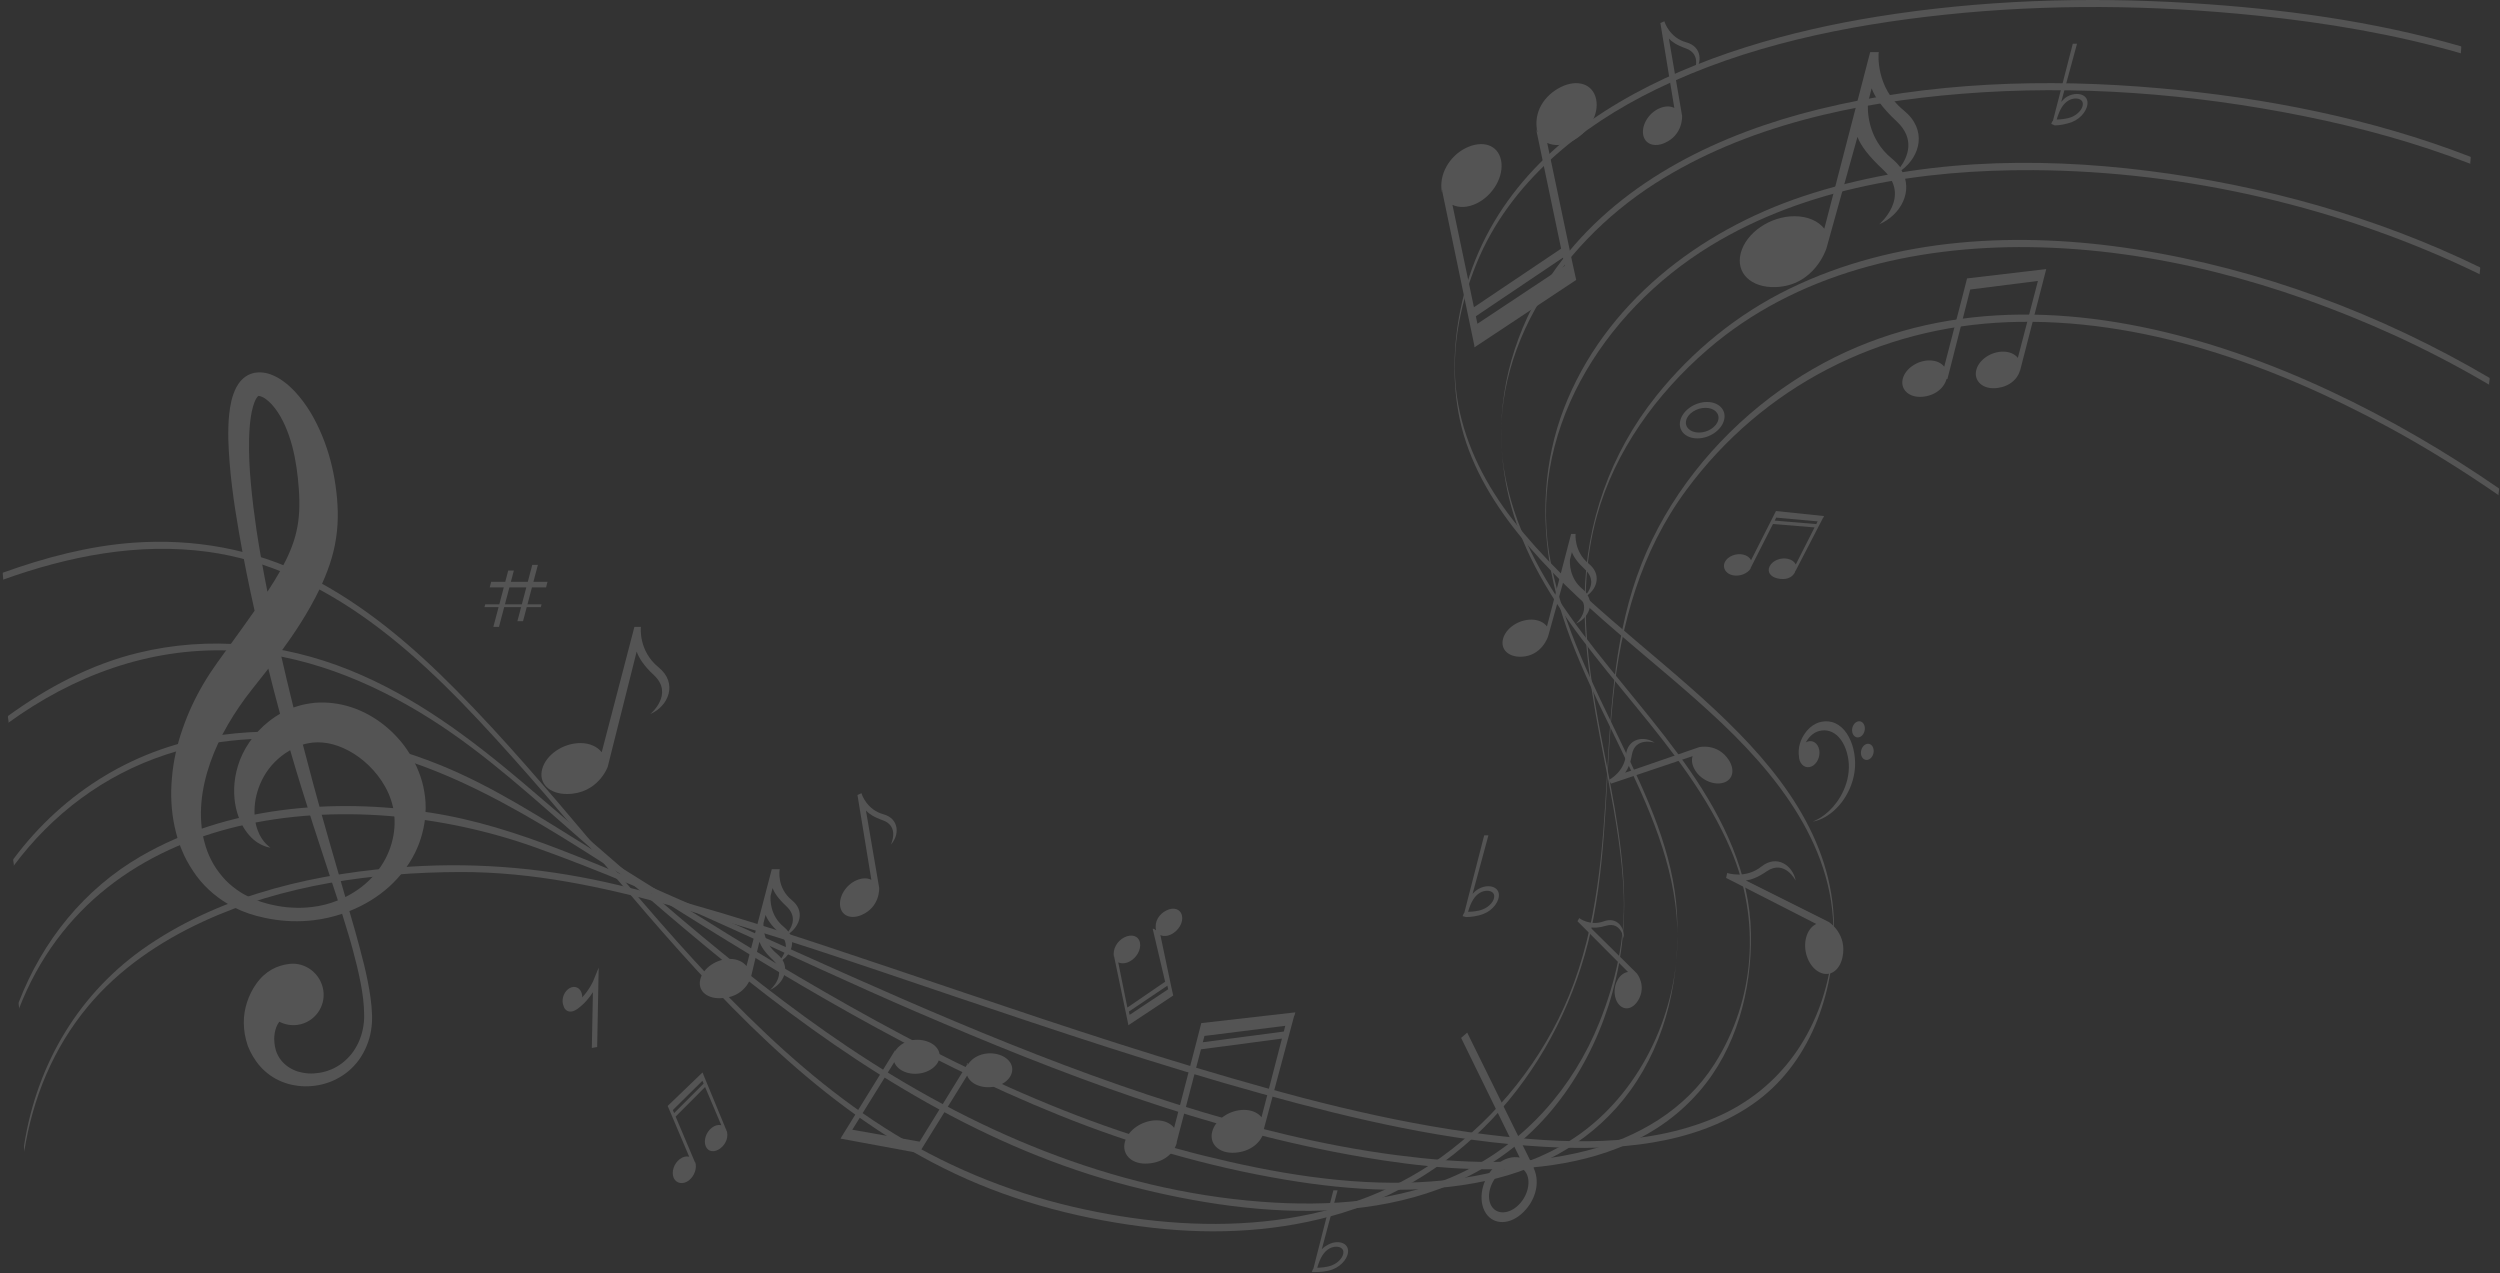<svg xmlns="http://www.w3.org/2000/svg" viewBox="0 0 909 463" width="909" height="463">
	<rect x="0" y="0" width="909" height="463" fill="#333333" stroke="none"/>
	<defs>
		<clipPath clipPathUnits="userSpaceOnUse" id="cp1">
			<path d="M-184 -583L1736 -583L1736 617L-184 617Z" />
		</clipPath>
	</defs>
	<style>
		tspan { white-space:pre }
		.shp0 { fill: #ffffff } 
	</style>
	<g id="Sign_ip ui" clip-path="url(#cp1)">
		<g id="Group 750">
			<g id="Group 746">
				<g id="Group 736" style="opacity: 0.161">
					<g id="Group 732">
						<g id="Group 727">
							<path id="Path 2443" class="shp0" d="M1.09 210.78C24.98 202.2 50.25 197.2 75.64 200.65C97.12 203.58 116.84 213.17 134.26 225.78C153.67 239.82 170.32 257.48 186.25 275.26C202.96 293.91 218.79 313.32 235.15 332.28C267.25 369.46 302.31 405.61 347.36 426.82C369.88 437.43 394.66 443.66 419.35 446.46C442.34 449.07 465.89 447.79 488.08 441.01C536.76 426.13 570.15 382.71 579.42 333.66C584.38 307.49 583.81 280.64 586.5 254.21C589.29 226.87 596.63 200.52 613.14 178.18C641.02 140.45 683.44 118.92 730.08 117.14C778.54 115.3 826.47 132.61 868.51 155.37C882.31 162.85 895.64 171.19 908.56 180.1C908.17 179.83 908.97 177.82 908.56 177.54C834.66 126.54 724.52 83.1 643.71 144.46C623.22 160.01 606.3 181.1 596.84 205.07C587.22 229.45 585.78 256.08 584.3 281.95C582.75 309.09 580.91 336.47 570.53 361.92C561.06 385.1 544.49 405.95 524.23 420.6C485.56 448.57 435.09 449.25 390.27 438.83C365.8 433.14 342.8 423.52 321.6 410.03C300.91 396.85 282.48 380.39 265.36 362.91C230.4 327.2 201.02 286.48 165.89 250.95C149.95 234.82 132.43 219.86 112.09 209.59C92.28 199.59 70.34 195.71 48.28 197.34C32.12 198.53 16.29 202.76 1.09 208.21C0.8 208.32 1.34 210.68 1.09 210.78L1.09 210.78Z" />
						</g>
						<g id="Group 728">
							<path id="Path 2444" class="shp0" d="M3.01 262.82C26.65 245.67 54.07 235.49 83.49 236.53C109.59 237.46 134.57 247.54 156.43 261.35C176.87 274.26 194.93 291.08 213.12 306.9C232.27 323.55 251.38 340.25 271.27 356.01C312.91 389.02 358.75 417.81 410.66 431.21C457.97 443.41 516.67 448.35 555.53 412.76C575.3 394.66 587.39 367.46 589.98 341C592.04 320.03 588.26 298.96 584.25 278.46C578.34 248.32 572.25 217.97 580.63 187.63C587.18 163.95 602.35 143.15 620.76 127.2C652.92 99.32 696.13 89.36 737.82 89.86C783.46 90.41 828.84 102.95 870.2 121.73C882.16 127.16 893.81 133.27 905.13 139.92C904.77 139.71 905.51 137.59 905.13 137.36C865.67 114.16 821.87 97.76 776.59 90.66C734.46 84.05 689.38 86.08 650.53 105.04C631.74 114.21 615.32 127.59 602.27 143.89C585.41 164.96 576.65 190.09 576.17 217.02C575.76 239.77 580.55 262 584.87 284.21C587.51 297.78 589.83 311.43 590.38 325.27C591.01 341.32 587.46 356.99 581.5 371.81C571.95 395.55 554.56 415.35 531.4 426.41C508.98 437.12 483.19 438.81 458.77 436.96C404.09 432.84 353.19 410.83 308.1 380.54C265.99 352.25 229 317.41 190.35 284.76C170.96 268.37 150.95 253.29 127.24 243.69C102.73 233.77 75.89 231.09 50.13 237.4C33.01 241.59 17.2 249.96 3.01 260.26C2.59 260.56 3.4 262.53 3.01 262.82L3.01 262.82Z" />
						</g>
						<g id="Group 729">
							<path id="Path 2445" class="shp0" d="M4.93 314.86C19.02 295.95 37.84 281.78 60.29 274.39C80.44 267.75 102.23 267.24 123.05 270.46C165.97 277.1 201.74 302.9 237.71 325.46C285.16 355.21 333.19 384.56 385.29 405.55C411.71 416.2 439.11 424.19 467.21 428.91C491.37 432.97 516.58 434.5 540.68 429.28C561.48 424.78 580.18 413.93 592.75 396.56C606.22 377.94 611 354.72 609.75 332.09C608.54 310.16 598.87 289.58 589.48 270.11C579.39 249.16 568.63 228.26 564 205.28C554.44 157.95 582.54 113.49 621.88 89.41C656.74 68.07 699.17 61.62 739.42 61.87C794.95 62.22 851.77 75.42 901.7 99.75C901.38 99.59 902.05 97.36 901.7 97.19C863.96 78.8 822.75 67.39 781.15 62.13C739.51 56.87 695.86 57.99 655.75 71.32C617.67 83.98 583.33 110.37 568.59 148.65C561.36 167.46 560.26 188.16 564 207.85C568.35 230.79 579.41 251.84 589.48 272.67C599.32 293.02 608.95 314.23 609.87 337.17C610.97 364.58 598.79 393.21 577.18 410.27C559.95 423.87 537.59 428.8 516.11 429.84C489.76 431.11 463.18 426.51 437.7 420.2C382.01 406.42 330.44 379.11 281.48 349.87C259.07 336.48 237.08 322.41 214.91 308.63C197.22 297.65 179.45 286.05 160.1 278.19C135.04 268.01 107.18 263.61 80.3 267.26C49.82 271.4 23.24 287.73 4.93 312.3C4.51 312.86 5.33 314.32 4.93 314.86L4.93 314.86Z" />
						</g>
						<g id="Group 730">
							<path id="Path 2446" class="shp0" d="M6.85 366.9C35.88 291.88 127.96 284.3 194.43 308.04C241.85 324.97 287.05 348.05 333.25 367.94C385.46 390.41 439.22 411.15 495.49 420.72C535.63 427.55 588.23 430.88 617.78 396.96C631.45 381.27 636.95 360 636.65 339.57C636.32 317.67 626.62 297.81 614.44 280.16C590.89 246.01 556.01 216.42 547.46 174.06C538.7 130.61 566.5 89.28 601.68 66.77C634.64 45.67 674.73 37.21 713.23 34.1C754.73 30.75 796.9 34.01 837.67 42.22C858.27 46.37 878.66 51.98 898.27 59.57C898 59.47 898.57 57.13 898.27 57.01C862.23 43.05 823.68 35.52 785.27 32.09C743.99 28.41 701.6 29.8 661.24 39.75C625.89 48.45 590.87 65.04 568.13 94.37C554.76 111.62 546.31 133.3 545.88 155.21C545.52 173.07 549.76 189.74 557.96 205.61C577.28 243 612.64 269.98 629.31 308.93C640.24 334.43 638.28 363.5 623.32 386.97C612.76 403.55 595.51 413.58 576.81 418.4C554.47 424.17 530.6 422.96 507.94 420.03C480.57 416.5 453.66 409.61 427.38 401.31C373.13 384.17 321.28 360.34 269.47 337.06C247.7 327.27 225.89 317.46 203.6 308.89C188.17 302.95 172.62 297.94 156.24 295.44C121.11 290.08 82.52 293.25 51.29 311.29C30.58 323.25 15.43 342.16 6.85 364.34C6.56 365.09 7.13 366.17 6.85 366.9L6.85 366.9Z" />
						</g>
						<g id="Group 731">
							<path id="Path 2447" class="shp0" d="M8.77 418.95C11.82 399.42 19.32 381.1 32.03 365.86C43.28 352.36 58.14 342.31 74.01 335C102.92 321.67 135.73 317.17 167.32 317.07C193.71 316.99 219.15 322.47 244.49 329.45C279.14 339 313.15 350.85 347.19 362.35C384.19 374.84 421.24 387.29 458.89 397.71C492.39 406.97 526.74 415.02 561.54 416.98C587.09 418.43 615.35 416.55 637.09 401.61C658.03 387.22 667.06 361.42 666.85 336.79C666.57 304.63 646.41 279.51 624.01 258.48C599.42 235.38 571 215.87 550.12 189.07C540.48 176.7 533.12 162.59 530.21 147.09C527 129.99 530.36 111.67 536.91 95.7C548.91 66.47 574.48 45.95 602.24 32.44C634.88 16.55 671.39 9.12 707.28 5.33C744.92 1.36 783.08 1.79 820.7 5.67C845.69 8.25 870.68 12.43 894.84 19.4C894.63 19.34 895.09 16.91 894.84 16.84C862.96 7.64 829.69 3.18 796.63 1.13C758.55 -1.25 720.05 0 682.36 6.08C620.54 16.04 544.98 43.53 530.98 112.78C528.36 125.74 528.02 139.47 530.77 152.44C534.04 167.85 542.16 181.71 551.91 193.9C573.12 220.41 601.75 239.86 626.21 263.11C650.2 285.93 671.03 314.63 665.82 349.51C662.03 374.91 647.56 396.16 623.71 406.35C597.97 417.35 567.82 415.87 540.66 412.51C504.59 408.05 469.21 398.5 434.47 388.1C397.07 376.91 360.18 364.12 323.19 351.69C290.76 340.79 258.21 329.78 224.9 321.83C199.78 315.83 174.95 313.48 149.15 315.11C116.05 317.2 81.8 324.84 53.98 343.65C28.92 360.58 13.42 386.66 8.77 416.39C8.64 417.22 8.9 418.12 8.77 418.95L8.77 418.95Z" />
						</g>
					</g>
					<g id="Group 733">
						<path id="Path 2448" fill-rule="evenodd" class="shp0" d="M154.28 287.9C154.52 289.15 154.64 290.44 154.72 291.72L154.78 293.85L154.7 295.46C154.69 295.94 154.62 296.68 154.55 297.36C154.47 298.03 154.44 298.75 154.31 299.36C154.1 300.63 153.86 301.88 153.51 303.12C152.85 305.59 151.97 308 150.8 310.28C148.51 314.86 145.31 318.92 141.56 322.35C137.33 326.18 132.38 329.16 127.04 331.28C127.75 333.71 128.44 336.12 129.12 338.5C131.43 346.84 133.65 354.87 134.73 362.82C135 364.8 135.2 366.78 135.26 368.76C135.26 369.27 135.31 369.71 135.28 370.28L135.25 371.7C135.17 372.71 135.09 373.75 134.91 374.7C134.28 378.61 132.72 382.25 130.54 385.34C129.41 386.87 128.13 388.25 126.72 389.45C125.3 390.64 123.75 391.61 122.16 392.44L120.94 393L120.63 393.13L120.3 393.27L119.74 393.48C118.91 393.79 118.02 394.06 117.2 394.26C115.52 394.68 113.82 394.9 112.13 394.97C110.44 395.03 108.77 394.92 107.14 394.62C105.5 394.36 103.91 393.9 102.41 393.27C99.38 392.05 96.7 390.09 94.62 387.76C92.57 385.46 91.03 382.7 90.09 380.25C89.57 378.71 89.28 377.48 89.02 376.1C88.78 374.75 88.66 373.42 88.65 372.1C88.54 366.87 90.38 361.65 93.13 357.77C96.56 352.93 100.78 351.05 105.09 350.49C111.12 349.71 116.66 354.08 117.56 360.1C118.45 366.12 114.3 371.73 108.28 372.63C105.88 372.98 103.56 372.53 101.56 371.49C101.16 372.02 100.77 372.67 100.46 373.48C100.23 374.11 100.03 374.81 99.89 375.56C99.73 376.28 99.73 377.2 99.7 377.85L99.74 378.28L99.76 378.49L99.77 378.6C99.77 378.59 99.81 378.78 99.75 378.59L99.79 379.27C99.83 379.71 99.89 380.17 99.99 380.62C100.17 381.53 100.43 382.46 100.87 383.33C101.68 385.12 103.09 386.79 105.04 388.07C106.01 388.69 107.11 389.22 108.31 389.62C109.52 389.97 110.81 390.21 112.16 390.3C113.51 390.39 114.9 390.28 116.3 390.05C117.03 389.92 117.68 389.77 118.38 389.57L118.96 389.4L119.11 389.35C119.07 389.37 119.17 389.33 119.19 389.32L119.45 389.22L120.49 388.83C123.22 387.68 125.74 385.77 127.77 383.25C129.77 380.72 131.25 377.59 131.93 374.15C132.12 373.29 132.21 372.45 132.32 371.58L132.4 370.17C132.42 369.79 132.4 369.27 132.4 368.82C132.39 366.97 132.25 365.08 132.03 363.16C131.59 359.32 130.77 355.41 129.83 351.42C128.86 347.44 127.79 343.36 126.53 339.25C125.84 336.95 125.12 334.61 124.39 332.26C121.01 333.39 117.5 334.2 113.91 334.61C108.74 335.22 103.41 335.05 98.17 334.1L96.2 333.72L94.26 333.25L93.27 333.02L92.26 332.71L90.42 332.15C89.13 331.64 87.7 331.18 86.48 330.55L84.58 329.65L82.75 328.61C77.9 325.73 73.5 321.73 70.27 316.81C68.65 314.37 67.18 311.78 66.09 309.02C65.48 307.66 65.07 306.24 64.57 304.83C64.2 303.4 63.75 301.97 63.48 300.51C62.22 294.67 61.97 288.62 62.53 282.64C63.05 276.65 64.38 270.73 66.38 265.04C68.34 259.34 70.9 253.83 73.98 248.62C75.51 246.02 77.18 243.49 78.93 241.03C80.61 238.64 82.28 236.44 83.94 234.13C86.83 230.13 89.75 226.1 92.57 222.06C90.49 212.73 88.54 203.22 86.88 193.52C84.96 182.49 83.35 171.25 83.01 159.52C82.97 156.59 83.02 153.61 83.34 150.54C83.72 147.47 84.16 144.33 85.92 140.84C86.39 139.97 86.97 139.07 87.8 138.2C88.62 137.34 89.72 136.49 91.09 135.97C91.36 135.85 92.01 135.67 92.27 135.61L92.53 135.56C93 135.47 92.93 135.5 93.16 135.47C93.8 135.38 94.41 135.38 95.01 135.41C96.2 135.49 97.3 135.73 98.27 136.08C100.23 136.76 101.82 137.75 103.25 138.8C104.69 139.86 105.94 141.02 107.09 142.23C111.65 147.09 114.76 152.69 117.16 158.49C119.55 164.31 121.13 170.35 122 176.5L122.3 178.87L122.53 181.02C122.66 182.7 122.77 184.23 122.81 185.86C122.87 189.1 122.71 192.42 122.19 195.7C121.24 202.31 118.9 208.49 116.25 214.11C112.14 222.65 107.18 230.13 101.96 237.25C103.5 244.01 105.08 250.69 106.71 257.25C107.23 257.06 107.77 256.88 108.31 256.73C110.33 256.1 112.46 255.74 114.63 255.52C116.8 255.35 119.03 255.41 121.23 255.69C130.11 256.78 138.5 261.46 144.74 268.44C146.33 270.16 147.73 272.09 149 274.13C150.29 276.15 151.37 278.36 152.27 280.66C153.19 282.95 153.87 285.38 154.28 287.9ZM93.96 143.96C94.02 143.95 94.08 143.93 94.04 143.93C94.07 143.9 94.02 143.92 93.96 143.96ZM97.24 215.16C99.02 212.44 100.71 209.71 102.25 206.98C104.76 202.4 106.79 197.81 107.82 193.07C108.37 190.7 108.66 188.27 108.79 185.76C108.85 184.52 108.84 183.17 108.84 181.98L108.77 179.82L108.66 177.9C108.28 172.61 107.59 167.3 106.25 162.24C104.9 157.21 102.9 152.28 99.97 148.43C98.53 146.55 96.75 144.91 95.25 144.29C94.89 144.12 94.58 144.05 94.34 144C94.23 143.98 94.13 143.97 94.06 143.97C94.11 143.96 93.86 143.99 94.16 143.93L93.95 143.97C93.8 144.07 93.49 144.34 93.18 144.88C92.25 146.45 91.59 149.01 91.21 151.55C90.82 154.12 90.64 156.83 90.57 159.55C90.43 165 90.73 170.55 91.24 176.05C91.75 181.56 92.43 187.05 93.23 192.5C94.38 200.14 95.76 207.7 97.24 215.16ZM93.93 144.03L93.9 144.03C93.87 144.04 93.89 144.03 93.93 144.03ZM122.85 327.39C122.78 327.14 122.7 326.9 122.62 326.66C121.22 322.39 119.79 318.05 118.34 313.63C115.42 304.79 112.43 295.63 109.52 286.16C108.15 281.77 106.82 277.3 105.51 272.77C105.45 272.81 105.39 272.84 105.33 272.88C101.15 275.3 98.03 278.65 95.96 282.27C93.91 285.91 92.85 289.74 92.61 293.17C92.33 296.6 92.84 299.61 93.7 301.91C94.54 304.23 95.77 305.83 96.71 306.8C97.18 307.28 97.61 307.64 97.9 307.86C98.18 308.08 98.33 308.2 98.33 308.2C98.33 308.2 98.15 308.16 97.79 308.1C97.61 308.06 97.38 308.02 97.12 307.97C96.85 307.88 96.55 307.77 96.19 307.65C94.81 307.14 92.71 306.09 90.7 303.79C88.66 301.56 86.79 298.15 85.8 293.79C84.85 289.44 84.76 284.08 86.54 278.38C88.24 272.69 92.09 266.75 97.86 262.21C98.58 261.63 99.35 261.13 100.11 260.59L101.35 259.82C101.52 259.72 101.66 259.63 101.82 259.53C100.36 254.14 98.94 248.67 97.56 243.12C97.34 243.4 97.12 243.69 96.9 243.98C95.16 246.19 93.42 248.4 91.68 250.6C90.04 252.64 88.5 254.75 87.04 256.88C84.11 261.16 81.5 265.6 79.34 270.21C75.08 279.4 72.47 289.35 73.17 299.06C73.21 300.28 73.43 301.46 73.57 302.66C73.82 303.83 73.99 305.04 74.34 306.18C74.93 308.5 75.78 310.74 76.87 312.84C77.94 314.97 79.31 316.9 80.83 318.7C82.33 320.53 84.14 322.1 86.06 323.48C87.97 324.9 90.12 325.96 92.19 326.89L93.99 327.56L94.8 327.86L95.67 328.12L97.41 328.63L99.18 329.04C101.53 329.56 103.9 329.92 106.28 330.01C108.65 330.16 111.02 330.07 113.34 329.8C116.65 329.43 119.85 328.6 122.85 327.39ZM143.09 294.26C143.08 294.15 143.09 294.52 143.06 294.29L143.03 294.13L142.96 293.82L142.83 293.19C142.61 292.37 142.43 291.55 142.13 290.75C141.6 289.15 140.91 287.61 140.1 286.15C138.5 283.24 136.44 280.64 134.17 278.41C129.62 273.96 124.18 271.13 119.15 270.22C116.62 269.81 114.19 269.79 111.89 270.29C111.31 270.37 110.76 270.57 110.2 270.71C110.17 270.72 110.15 270.73 110.12 270.74C111.36 275.52 112.61 280.25 113.86 284.9C117.76 299.34 121.78 313.11 125.57 326.17C129.9 324.01 133.7 321.05 136.59 317.53C142.09 311.03 144.18 302.72 143.28 295.87L143.09 294.26Z" />
					</g>
					<path id="Path 2449" fill-rule="evenodd" class="shp0" d="M557.84 424.96C557.84 424.95 557.72 424.82 557.72 424.81C557.72 424.81 557.79 424.89 557.84 424.94L557.84 424.96ZM557.84 424.94L557.82 424.87L557.88 424.99C557.88 424.99 557.86 424.97 557.84 424.94ZM557.71 424.64L557.64 424.7C560.31 430.41 557.96 437.29 553.08 441.49C548.16 445.72 542.17 445.21 539.72 440.18C537.27 435.14 539.32 427.68 544.24 423.44C546.92 421.14 549.99 420.38 552.55 420.88L531.26 377.38L533.48 375.46L557.71 424.64ZM557.76 424.59L557.82 424.87L557.71 424.64L557.76 424.59ZM555.1 426.84C553.44 423.43 549.17 423.17 545.57 426.27C541.98 429.37 540.4 434.66 542.06 438.07C543.72 441.49 547.99 441.74 551.59 438.64C555.18 435.55 556.76 430.25 555.1 426.84Z" />
					<path id="Path 2450" fill-rule="evenodd" class="shp0" d="M539.38 332.31C537.14 333.18 534.58 333.44 533.22 333.44C532.82 333.44 532.57 333.3 532.57 333.3L531.8 333.12L532.1 332.36C532.14 332.2 532.36 332.06 532.4 331.89L532.41 331.93L539.65 303.73L541.19 303.73L535.43 324.99C536.05 324.31 536.74 323.7 537.58 323.22C538.72 322.57 539.94 322.23 541.13 322.23C543.24 322.23 544.75 323.31 544.97 324.97C545.33 327.62 542.85 330.98 539.38 332.31ZM533.23 333.44L533.22 333.44C533.22 333.44 533.22 333.44 533.22 333.44C533.22 333.44 533.23 333.44 533.23 333.44ZM543.28 325.59C543.14 324.55 542.12 323.88 540.69 323.88C539.85 323.88 538.94 324.13 538.14 324.59C536.22 325.69 534.86 327.84 533.79 331.53C534.9 331.52 537.21 331.4 539.09 330.67C541.65 329.69 543.53 327.41 543.28 325.59Z" />
					<path id="Path 2451" fill-rule="evenodd" class="shp0" d="M484.55 461.56C482.3 462.42 479.74 462.51 478.38 462.51L478.39 462.51C477.98 462.51 477.73 462.53 477.73 462.53L476.97 462.52L477.26 461.73C477.3 461.57 477.52 461.39 477.57 461.22L477.57 461.18L484.81 432.8L486.35 432.8L480.6 454.24C481.22 453.55 481.91 453.11 482.75 452.63C483.88 451.99 485.1 451.65 486.29 451.65C488.4 451.65 489.91 452.72 490.13 454.39C490.49 457.03 488.01 460.22 484.55 461.56ZM488.44 455C488.3 453.97 487.28 453.3 485.86 453.3C485.01 453.3 484.1 453.55 483.31 454C481.38 455.1 480.02 457.26 478.95 460.95C480.06 460.93 482.37 460.81 484.25 460.09C486.81 459.1 488.69 456.82 488.44 455Z" />
					<path id="Path 2452" fill-rule="evenodd" class="shp0" d="M753.41 44.36C751.16 45.22 748.6 45.59 747.25 45.59C746.84 45.59 746.59 45.35 746.59 45.35L745.83 45.06L746.12 44.31C746.16 44.15 746.38 44.04 746.43 43.88L746.43 43.98L753.67 15.89L755.21 15.89L749.46 37.04C750.08 36.35 750.77 35.62 751.61 35.14C752.74 34.5 753.96 34.16 755.15 34.16C757.26 34.16 758.77 35.23 758.99 36.9C759.35 39.54 756.87 43.02 753.41 44.36ZM747.24 45.59C747.24 45.59 747.25 45.59 747.25 45.59C747.25 45.59 747.25 45.59 747.25 45.59L747.24 45.59ZM757.3 37.51C757.16 36.48 756.15 35.81 754.72 35.81C753.87 35.81 752.96 36.06 752.17 36.52C750.24 37.61 748.89 39.77 747.81 43.46C748.92 43.44 751.23 43.32 753.11 42.6C755.67 41.61 757.55 39.33 757.3 37.51Z" />
					<g id="Group 734">
						<path id="Path 2453" fill-rule="evenodd" class="shp0" d="M620.67 146.16C625.06 146.16 627.83 149.13 626.86 152.78C625.9 156.44 621.56 159.4 617.17 159.4C612.79 159.4 610.02 156.44 610.98 152.78C611.95 149.13 616.29 146.16 620.67 146.16ZM613.11 152.78C612.45 155.26 614.53 157.28 617.74 157.28C620.94 157.28 624.08 155.26 624.74 152.78C625.39 150.31 623.31 148.29 620.11 148.29C616.9 148.29 613.76 150.31 613.11 152.78Z" />
					</g>
					<path id="Path 2454" class="shp0" d="M239.45 242.63C232.05 236.62 233.01 228 233.03 227.94L233.09 227.93L230.67 227.93L218.78 273.51C217.22 271.52 214.47 270.18 211.05 270.18C204.75 270.18 198.52 274.4 197.13 279.65C195.74 284.9 199.82 288.7 206.12 288.7C217.4 288.7 220.95 278.87 220.95 278.87L231.49 236.92C232.33 239.23 233.98 241.96 237.75 245.47C245.2 252.42 236.43 259.64 236.43 259.64C243.07 256.79 246.59 248.43 239.45 242.63Z" />
					<path id="Path 2455" class="shp0" d="M321.19 296.06C315.13 294.41 313.31 288.71 313.31 288.67L313.23 288.41L311.77 289.05L316.83 319.92C315.36 319.14 313.4 319.19 311.34 320.1C307.54 321.77 304.94 326.03 305.49 329.56C306.05 333.1 309.54 334.33 313.33 332.66C320.13 329.66 319.67 322.81 319.67 322.81L314.86 294.73C315.99 295.9 317.71 297.11 320.91 298.22C327.26 300.43 323.89 307.12 323.89 307.12C327.13 303.63 327.03 297.66 321.19 296.06Z" />
					<path id="Path 2456" class="shp0" d="M591.19 274.49C590.54 280.74 585.21 283.45 585.17 283.47L584.92 283.58L585.79 284.92L615.44 274.93C614.9 276.5 615.27 278.43 616.5 280.32C618.77 283.79 623.39 285.68 626.79 284.55C630.18 283.43 630.84 279.79 628.57 276.32C624.51 270.1 617.83 271.66 617.83 271.66L590.9 280.95C591.86 279.65 592.78 277.75 593.36 274.41C594.51 267.8 601.66 270.04 601.66 270.04C597.7 267.4 591.82 268.47 591.19 274.49Z" />
					<path id="Path 2457" class="shp0" d="M613.13 15.39C607.07 13.73 605.25 8.04 605.25 8L605.18 7.73L603.72 8.38L608.78 39.25C607.3 38.47 605.35 38.51 603.29 39.42C599.49 41.09 596.88 45.36 597.44 48.89C598 52.42 601.48 53.66 605.28 51.98C612.07 48.98 611.61 42.13 611.61 42.13L606.81 14.05C607.93 15.22 609.66 16.43 612.86 17.55C619.2 19.75 615.83 26.44 615.83 26.44C619.08 22.96 618.97 16.98 613.13 15.39Z" />
					<path id="Path 2458" class="shp0" d="M583.14 334.99C578.21 336.81 574.32 333.9 574.29 333.88L574.24 333.8L573.56 334.95L591.94 353.41C590.55 353.6 589.18 354.55 588.22 356.17C586.45 359.16 586.73 363.31 588.83 365.45C590.93 367.58 593.89 366.71 595.65 363.72C598.82 358.36 595.15 353.92 595.15 353.92L578.19 337.16C579.52 337.41 581.29 337.39 584.01 336.59C589.4 335 590.36 341.19 590.36 341.19C590.87 337.23 587.89 333.22 583.14 334.99Z" />
					<path id="Path 2459" class="shp0" d="M640.49 315.05C634.68 319.67 628.17 317.46 628.13 317.44L628.02 317.36L627.61 319.21L660.39 335.95C658.62 336.8 657.19 338.68 656.61 341.28C655.55 346.08 657.74 351.53 661.5 353.48C665.26 355.41 668.85 352.95 669.91 348.16C671.81 339.58 664.94 335.22 664.94 335.22L634.8 320.15C636.7 319.89 639.06 319.09 642.37 316.82C648.91 312.33 652.93 320.22 652.93 320.22C651.88 314.68 646.11 310.6 640.49 315.05Z" />
					<path id="Path 2460" fill-rule="evenodd" class="shp0" d="M284.53 349.05C287.01 353.22 284.32 358.06 280.01 359.91C280.01 359.91 286.71 354.32 280.95 348.94C278.09 346.28 276.8 344.2 276.12 342.44L273.03 355.35C273.03 355.35 270.96 362.96 261.61 362.96C256.74 362.96 253.58 360.05 254.65 355.98C255.73 351.92 260.55 348.66 265.43 348.66C268.08 348.66 270.2 349.72 271.42 351.26L280.62 316.03L283.5 316.03C283.41 316.54 282.44 322.85 287.94 327.32C292.71 331.19 290.85 336.53 287.06 339.34C289.13 342.82 287.61 346.77 284.53 349.05ZM283.51 315.99L283.56 316.03L283.5 316.03C283.51 316 283.51 315.99 283.51 315.99ZM280.92 322.9L280.19 325.71C280.08 326.92 279.87 332.86 285.01 337.03C285.68 337.57 286.22 338.14 286.65 338.73C288.17 336.66 289.71 333.04 285.93 329.52C283.02 326.8 281.57 324.69 280.92 322.9ZM283.36 339.23C280.48 336.54 279.04 334.44 278.37 332.67L277.61 335.61C277.51 337.15 277.54 342.76 282.44 346.74C283.11 347.28 283.65 347.86 284.09 348.45C285.6 346.37 287.14 342.76 283.36 339.23Z" />
					<path id="Path 2461" fill-rule="evenodd" class="shp0" d="M691.38 61.9C695.88 69.45 691.08 78.22 683.27 81.57C683.27 81.57 695.14 71.43 684.69 61.68C679.47 56.82 676.58 52.99 675.38 49.77L664.08 90.35C664.08 90.35 659.84 103.93 645.56 104.39C636.73 104.67 631.01 99.33 632.95 91.97C634.9 84.6 643.64 78.62 652.48 78.62C657.28 78.62 661.12 80.36 663.32 83.15L679.99 18.96L683.17 18.96L683.08 19.25C683.06 19.33 681.81 31.7 692.19 40.13C700.82 47.13 698.26 56.8 691.38 61.9ZM690.92 60.81C693.67 57.05 696.46 50.5 689.61 44.11C684.34 39.19 681.72 35.36 680.53 32.12L679.21 37.2C679.02 39.39 678.64 50.16 687.95 57.72C689.16 58.7 690.14 59.74 690.92 60.81Z" />
					<path id="Path 2462" fill-rule="evenodd" class="shp0" d="M577.25 216.42C579.62 220.38 577.09 225 572.98 226.76C572.98 226.76 579.23 221.43 573.73 216.3C570.98 213.74 569.46 211.73 568.83 210.04L562.89 231.4C562.89 231.4 560.65 238.55 553.14 238.79C548.5 238.94 545.48 236.15 546.51 232.27C547.53 228.4 552.13 225.29 556.78 225.29C559.31 225.29 561.33 226.28 562.48 227.75L571.26 194.13L572.88 194.13C572.87 194.13 572.22 200.53 577.67 204.96C582.22 208.64 580.87 213.73 577.25 216.42ZM577.01 215.84C578.45 213.86 579.92 210.41 576.32 207.06C573.54 204.47 572.17 202.45 571.54 200.75L570.85 203.42C570.75 204.57 570.55 210.24 575.45 214.22C576.08 214.73 576.6 215.28 577.01 215.84Z" />
					<path id="Path 2463" fill-rule="evenodd" class="shp0" d="M193.41 213.59L191.79 219.74L196.91 219.74L196.64 220.76L191.52 220.76L190.17 225.88L188.12 225.88L189.47 220.76L183.32 220.76L181.43 227.93L179.38 227.93L181.28 220.76L176.15 220.76L176.42 219.74L181.55 219.74L183.17 213.59L178.05 213.59L178.59 211.54L183.71 211.54L184.79 207.44L186.84 207.44L185.76 211.54L191.91 211.54L193.53 205.39L195.58 205.39L193.95 211.54L199.08 211.54L198.54 213.59L193.41 213.59ZM191.36 213.59L185.22 213.59L183.59 219.74L189.74 219.74L191.36 213.59Z" />
					<g id="Group 735">
						<path id="Path 2464" class="shp0" d="M667.34 262.99C665.74 262.24 663.99 262.1 662.39 262.42C662.19 262.46 661.99 262.5 661.79 262.56L661.5 262.64L661.33 262.69L661.2 262.74L660.94 262.83L660.63 262.95C660.42 263.03 660.24 263.12 660.06 263.22C659.31 263.6 658.62 264.09 658.01 264.65C656.79 265.76 655.89 267.1 655.25 268.34C654.62 269.6 654.29 270.81 654.13 271.79C653.97 272.78 653.98 273.56 654.01 274.08C654.02 274.34 654.04 274.54 654.06 274.67C654.07 274.71 654.07 274.74 654.08 274.77C654.08 275.4 654.18 276.02 654.4 276.61C655.23 278.87 657.44 279.63 659.33 278.31C661.22 276.99 662.08 274.09 661.24 271.82C660.45 269.68 658.42 268.88 656.6 269.93C656.67 269.82 656.73 269.71 656.8 269.6C657.37 268.63 658.14 267.68 659.1 266.95C660.05 266.22 661.18 265.75 662.44 265.61C663.68 265.45 664.96 265.63 666.16 266.21C666.76 266.5 667.34 266.88 667.89 267.36C668.43 267.85 668.94 268.41 669.4 269.05C670.33 270.34 671.05 271.94 671.54 273.68C671.79 274.56 671.97 275.45 672.09 276.38C672.22 277.33 672.28 278.24 672.25 279.19C672.22 280.13 672.14 281.07 671.98 282C671.83 282.93 671.6 283.85 671.33 284.74C670.78 286.5 670.04 288.16 669.18 289.62C668.33 291.08 667.39 292.35 666.44 293.43C665.49 294.49 664.54 295.38 663.66 296.07C662.77 296.77 661.96 297.3 661.28 297.69C660.6 298.06 660.05 298.34 659.67 298.5C659.29 298.66 659.08 298.74 659.08 298.74C659.08 298.74 659.29 298.7 659.68 298.62C660.07 298.53 660.65 298.39 661.38 298.12C662.1 297.85 662.98 297.46 663.95 296.87C664.92 296.29 666 295.52 667.09 294.51C668.17 293.48 669.31 292.26 670.34 290.74C670.86 289.99 671.35 289.17 671.81 288.29C672.05 287.86 672.26 287.4 672.48 286.93C672.69 286.46 672.89 285.98 673.07 285.48C673.81 283.5 674.33 281.3 674.48 279.03C674.56 277.91 674.53 276.75 674.43 275.67C674.33 274.56 674.16 273.46 673.91 272.41C673.41 270.29 672.58 268.33 671.48 266.68C670.38 265.02 668.95 263.72 667.34 262.99Z" />
						<path id="Path 2465" class="shp0" d="M676.73 267.7C677.89 266.85 678.39 265.03 677.84 263.65C677.3 262.26 675.92 261.83 674.75 262.68C673.59 263.53 673.09 265.34 673.64 266.73C674.18 268.11 675.56 268.55 676.73 267.7Z" />
						<path id="Path 2466" class="shp0" d="M677.97 270.87C676.81 271.72 676.31 273.53 676.85 274.92C677.4 276.3 678.78 276.74 679.94 275.89C681.1 275.04 681.6 273.22 681.06 271.84C680.51 270.45 679.13 270.02 677.97 270.87Z" />
					</g>
					<path id="Path 2467" class="shp0" d="M215.76 356.53C215.75 356.57 214.42 359.75 211.68 362.65C211.7 362.2 211.66 361.75 211.55 361.32C211.01 359.15 209.04 358.23 207.14 359.27C205.25 360.31 204.15 362.91 204.69 365.08C204.73 365.23 204.77 365.38 204.82 365.51C204.97 366.11 205.23 366.64 205.6 367.04C206.09 367.57 207.49 368.6 209.97 366.83C212.49 365.01 214.35 362.69 215.58 360.78L215.19 381.04L217.13 380.7L217.68 351.82L215.76 356.53Z" />
					<path id="Path 2468" class="shp0" d="M734.56 134.62L734.56 134.54C734.57 134.53 734.57 134.5 734.57 134.49L743.82 98.59L743.82 98.59L744 97.84L715.22 101.23L714.13 105.52L706.92 133.32C705.83 131.93 703.93 131.05 701.54 131.05C697.16 131.05 692.82 134.01 691.86 137.66C690.89 141.32 693.7 144.3 698.08 144.3C702.43 144.3 706.63 141.88 707.78 137.79L708.15 137.79L708.11 137.81L708.11 137.73C708.11 137.73 708.11 137.69 708.12 137.68L716.37 105.27L740.99 102.15L733.69 130.12C732.6 128.73 730.67 127.85 728.29 127.85C723.9 127.85 719.55 130.81 718.59 134.47C717.62 138.12 720.4 141.16 724.79 141.16C729.14 141.16 733.32 138.81 734.46 134.71L734.57 134.71L734.56 134.62Z" />
					<path id="Path 2469" class="shp0" d="M363.22 383.47C359.08 382.19 354.25 383.48 351.93 387.06L351.45 386.91L351.69 386.53L351.68 386.54C351.68 386.54 351.91 386.62 351.91 386.63L334.37 415.1L309.9 410.77L325.15 386.21C325.78 387.86 327.36 389.26 329.63 389.97C333.82 391.27 338.85 389.73 340.86 386.52C342.86 383.32 340.98 379.85 336.79 378.55C332.65 377.27 327.86 378.51 325.53 382.08L325.3 382.01L325.48 381.74L325.47 381.75L325.57 381.69L305.99 413.34L305.99 413.34L305.64 414L334.18 419.28L336.49 415.52L351.65 391.08C352.28 392.72 353.83 394.13 356.11 394.84C360.3 396.14 365.24 394.71 367.25 391.51C369.26 388.3 367.41 384.77 363.22 383.47Z" />
					<path id="Path 2470" fill-rule="evenodd" class="shp0" d="M459.22 411.4L459.22 411.4C459.23 411.4 459.23 411.68 459.23 411.68L459.31 411.38L459.22 411.4ZM459.31 411.38L459.67 411.29C458.28 416.41 453.31 419.15 448.16 419.15C442.94 419.15 439.62 415.76 440.77 411.42C441.92 407.07 447.08 403.55 452.29 403.55C455.13 403.55 457.39 404.59 458.68 406.24L466.11 377.64L436.67 381.53L427.86 415.22C427.86 415.23 427.83 415.29 427.83 415.3C427.83 415.3 427.77 415.4 427.76 415.41L427.82 415.39L427.93 415.39C426.54 420.51 421.56 423.09 416.41 423.09C411.19 423.09 407.85 419.56 409 415.21C410.15 410.86 415.31 407.35 420.52 407.35C423.36 407.36 425.61 408.42 426.91 410.07L435.51 376.99L436.78 372L470.98 368.09L470.68 369.29L470.58 369.29L459.31 411.38ZM459.67 411.29L459.67 411.29L459.67 411.29C459.67 411.29 459.67 411.29 459.67 411.29ZM466.78 375.07L467.33 372.98L437.94 376.67L437.34 378.96L466.78 375.07Z" />
					<path id="Path 2471" fill-rule="evenodd" class="shp0" d="M264 410.95L264.04 411L264.22 411.22L264.04 410.8L264 410.95ZM264.04 410.8L264.07 410.67L264.07 410.67C265.11 413.18 264.02 415.93 261.94 417.53C259.82 419.15 257.5 418.91 256.61 416.8C255.73 414.68 256.72 411.65 258.83 410.03C259.98 409.15 261.22 408.87 262.26 409.13L256.37 395.24L245.66 405.99L252.59 422.38C252.59 422.38 252.62 422.44 252.62 422.45L252.67 422.56L252.76 422.63L252.8 422.59C253.49 424.65 252.55 427.6 250.46 429.21C248.35 430.83 245.82 430.34 244.93 428.22C244.05 426.1 245.04 423.08 247.16 421.46C248.3 420.58 249.55 420.31 250.59 420.58L243.79 404.52L242.76 402.13L255.43 389.95L255.75 390.61L255.71 390.64L264.04 410.8ZM255.84 393.99L255.4 392.97L244.65 403.61L245.12 404.72L255.84 393.99Z" />
					<path id="Path 2472" fill-rule="evenodd" class="shp0" d="M652.69 207.66L652.68 207.76L652.62 208.05L652.93 207.46L652.69 207.66ZM652.93 207.46L652.95 207.45C651.7 210.52 648.9 210.88 646.33 210.32C643.72 209.75 642.41 207.9 643.46 205.86C644.5 203.81 647.46 202.62 650.06 203.19C651.47 203.5 652.49 204.27 652.95 205.23L659.77 191.77L644.66 190.52L636.6 206.38C636.59 206.39 636.57 206.44 636.56 206.45L636.51 206.56L636.51 206.67L636.57 206.68C635.44 208.53 632.57 209.72 630 209.16C627.4 208.59 626.15 206.34 627.19 204.3C628.24 202.25 631.19 201.07 633.79 201.64C635.21 201.95 636.22 202.73 636.68 203.69L644.57 188.13L645.74 185.81L663.22 187.64L662.92 188.31L662.86 188.29L652.93 207.46ZM652.95 207.44L652.95 207.44L652.95 207.45C652.95 207.44 652.95 207.44 652.95 207.44ZM660.39 190.56L660.89 189.57L645.82 188.21L645.28 189.29L660.39 190.56Z" />
					<path id="Path 2473" fill-rule="evenodd" class="shp0" d="M580.36 36.12C581.52 41.79 577.46 48.4 571.45 51.38C568.19 53 565 53.12 562.56 51.96L571.63 95.08L573.1 101.79L536.1 126.3L536.06 125.65L536.07 125.65L524.42 69.68L524.25 69.76C523.11 63.46 526.99 56.79 532.93 53.84C538.94 50.86 544.62 52.58 545.78 58.25C546.95 63.92 543.02 70.93 537.01 73.91C533.75 75.53 530.54 75.64 528.11 74.48L535.92 111.71L567.62 90.41L558.5 46.82C558.53 46.87 558.56 46.93 558.56 46.93L558.9 47.98L558.99 47.94C557.39 40.73 561.57 34.61 567.51 31.66C573.52 28.68 579.2 30.46 580.36 36.12ZM558.47 46.75C558.47 46.75 558.47 46.75 558.47 46.75C558.47 46.75 558.47 46.75 558.47 46.75ZM558.47 46.65L558.5 46.82C558.49 46.78 558.47 46.75 558.47 46.75C558.47 46.74 558.47 46.65 558.47 46.65ZM524.52 69.63L524.36 69.02C524.36 69.02 524.33 68.97 524.33 68.98C524.33 68.99 524.35 69.37 524.36 69.38L524.42 69.68L524.52 69.63ZM524.36 69.02C524.36 69.02 524.36 69.02 524.36 69.02L524.36 69.02ZM536.62 114.99L537.19 117.72L568.93 96.65L568.31 93.67L536.62 114.99Z" />
					<path id="Path 2474" fill-rule="evenodd" class="shp0" d="M429.78 332.99C430.29 335.49 428.5 338.41 425.85 339.73C424.41 340.44 423 340.5 421.92 339.99L425.92 359.01L426.58 361.97L410.25 372.79L410.23 372.5L410.24 372.5L405.09 347.8L405.01 347.84C404.51 345.06 406.21 342.11 408.83 340.81C411.48 339.5 413.98 340.26 414.49 342.76C415 345.26 413.24 348.35 410.59 349.67C409.15 350.38 407.67 350.43 406.59 349.92L409.91 366.35L423.64 356.95L419.11 337.68L419.65 337.76L420.31 338.23L420.35 338.21C419.64 335.03 421.49 332.33 424.11 331.03C426.76 329.71 429.26 330.49 429.78 332.99ZM419.1 337.68C419.1 337.69 419.1 337.64 419.1 337.64L419.11 337.68L419.1 337.68ZM405.13 347.78L405.07 347.51L405.05 347.49C405.05 347.5 405.07 347.67 405.07 347.67L405.09 347.8L405.13 347.78ZM410.48 367.8L410.73 369L424.74 359.7L424.46 358.39L410.48 367.8Z" />
				</g>
			</g>
		</g>
	</g>
</svg>